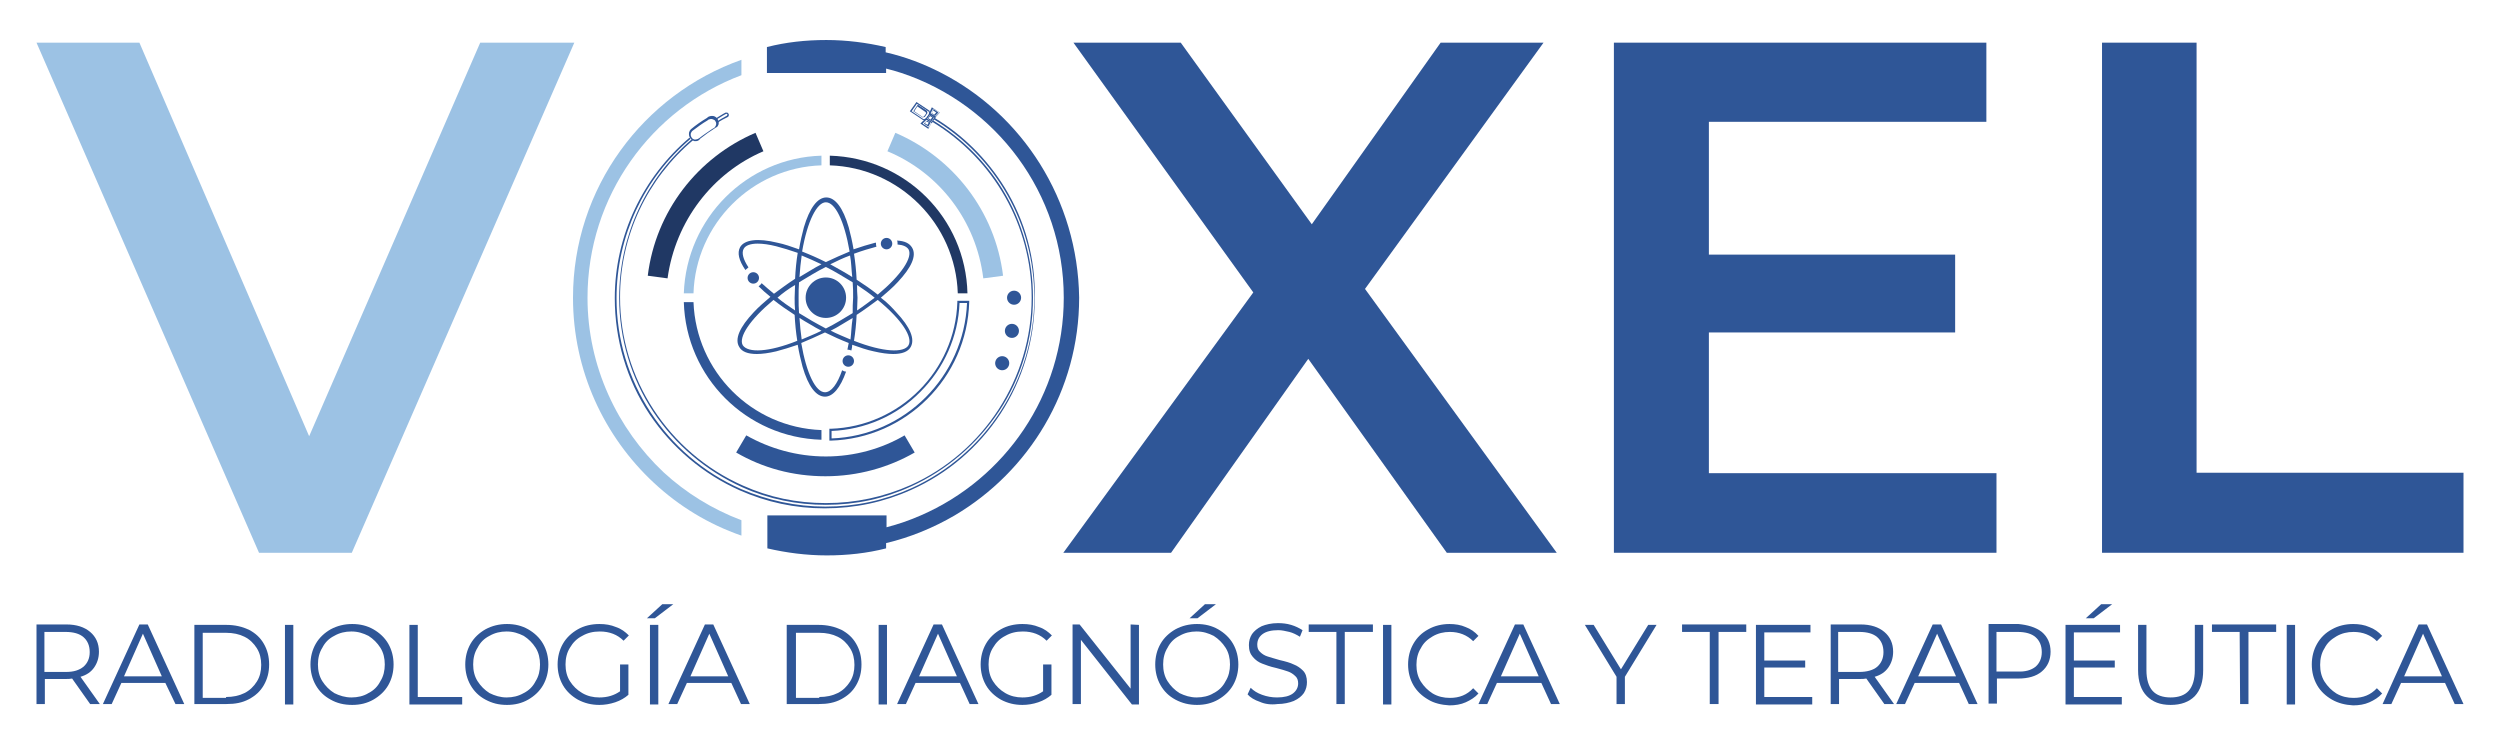 <?xml version="1.0" encoding="utf-8"?>
<!-- Generator: Adobe Illustrator 21.0.0, SVG Export Plug-In . SVG Version: 6.00 Build 0)  -->
<svg version="1.1" id="Capa_1" xmlns="http://www.w3.org/2000/svg" xmlns:xlink="http://www.w3.org/1999/xlink" x="0px" y="0px"
	 viewBox="0 0 568.5 169.5" style="enable-background:new 0 0 568.5 169.5;" xml:space="preserve">
<style type="text/css">
	.st0{fill:#2F5697;}
	.st1{fill:#9CC2E4;}
	.st2{fill:#203864;}
</style>
<g>
	<g>
		<circle class="st0" cx="187.8" cy="67.7" r="4.6"/>
	</g>
	<g>
		<circle class="st0" cx="171.3" cy="63.2" r="1.3"/>
	</g>
	<g>
		<circle class="st0" cx="192.9" cy="82.1" r="1.3"/>
	</g>
	<g>
		<path class="st0" d="M187.8,103.8c-6.6,0-12.8-1.8-18.1-4.8l-2.3,3.9c6,3.5,12.9,5.4,20.3,5.4c7.4,0,14.4-2,20.3-5.4l-2.3-3.9
			C200.6,102,194.4,103.8,187.8,103.8z"/>
	</g>
	<g>
		<path class="st0" d="M188.6,100.2v-2.7h0.3c15.7-0.5,28.3-13.2,28.8-28.8v-0.3h2.7v0.3c-0.5,17.2-14.4,31-31.5,31.5H188.6z
			 M189.1,98v1.7c16.7-0.6,30.1-14.1,30.8-30.8h-1.7c-0.3,7.6-3.5,14.8-8.9,20.2C203.9,94.6,196.6,97.7,189.1,98z"/>
	</g>
	<g>
		<path class="st0" d="M186.8,97.8v2.2c-17.1-0.5-30.8-14.2-31.3-31.3h2.2C158.3,84.5,170.9,97.2,186.8,97.8z"/>
	</g>
	<g>
		<ellipse transform="matrix(0.342 -0.94 0.94 0.342 72.314 268.57)" class="st0" cx="227.9" cy="82.6" rx="1.6" ry="1.6"/>
	</g>
	<g>
		<ellipse transform="matrix(0.174 -0.985 0.985 0.174 115.919 288.689)" class="st0" cx="230" cy="75.3" rx="1.6" ry="1.6"/>
	</g>
	<g>
		<circle class="st0" cx="230.6" cy="67.7" r="1.6"/>
	</g>
	<g>
		<g>
			<path class="st0" d="M213.9,16.5c-3.9-2-8.1-3.6-12.5-4.6v-1.2c-4.3-1-8.9-1.6-13.5-1.6l0,0c-4.7,0-9.2,0.5-13.5,1.6v5.9h27.1v-1
				c1.2,0.3,2.3,0.6,3.5,1c21.4,7.1,36.9,27.3,36.9,51.1c0,22.2-13.4,41.2-32.5,49.5c-2.5,1.1-5.1,2-7.8,2.7v-2.7h-27.1v7.5
				c4.3,1,8.9,1.6,13.5,1.6l0,0c4.7,0,9.2-0.5,13.5-1.6v-1.2c5.5-1.3,10.8-3.5,15.6-6.3c16.9-10,28.3-28.4,28.3-49.5
				C245.1,45.4,232.5,26,213.9,16.5z"/>
		</g>
		<g>
			<path class="st1" d="M133.6,67.7c0-23.1,14.5-42.9,35-50.6v-3.5c-22.3,7.9-38.3,29.1-38.3,54.1c0,16.6,7.1,31.6,18.4,42.1
				c5.7,5.3,12.4,9.4,19.9,12v-3.5c-6.6-2.5-12.6-6.2-17.7-10.9C140.4,97.5,133.6,83.3,133.6,67.7z"/>
		</g>
		<g>
			<circle class="st0" cx="201.6" cy="55.4" r="1.3"/>
		</g>
		<g>
			<path class="st0" d="M200.3,67.7c1.4-1.2,2.7-2.3,3.8-3.5c3.2-3.4,4.4-6.1,3.3-7.9c-0.6-1-1.7-1.5-3.4-1.6
				c0.1,0.2,0.1,0.4,0.1,0.6c0,0.1,0,0.2,0,0.3c1.3,0.1,2.1,0.5,2.5,1.1c1,1.8-1.6,5.8-7,10.3c-1.5-1.2-3.1-2.3-4.8-3.4
				c-0.1-2-0.3-4-0.6-5.9c1.9-0.7,3.6-1.2,5.1-1.6c-0.1-0.3-0.1-0.5-0.1-0.8v-0.1c-0.1,0-0.1,0-0.2,0c-1.5,0.4-3.2,0.9-4.9,1.5
				c-0.3-1.8-0.7-3.5-1.1-5c-1.3-4.5-3.1-6.8-5.1-6.8s-3.8,2.4-5.1,6.8c-0.4,1.5-0.8,3.2-1.1,5c-1.7-0.6-3.4-1.2-4.9-1.5
				c-4.5-1.1-7.5-0.7-8.5,1c-0.7,1.3-0.3,3,1.2,5.2c0.2-0.2,0.5-0.4,0.7-0.6c-1.2-1.8-1.6-3.3-1.1-4.2c0.4-0.8,1.6-1.2,3.2-1.2
				c1.2,0,2.6,0.2,4.2,0.6c1.5,0.4,3.2,0.9,4.9,1.5c-0.3,1.8-0.5,3.8-0.6,5.9c-1.7,1.1-3.3,2.3-4.8,3.4c-1-0.8-1.9-1.6-2.8-2.4
				c-0.2,0.3-0.4,0.5-0.7,0.7c0.8,0.8,1.7,1.6,2.7,2.4c-1.4,1.2-2.7,2.3-3.8,3.5c-3.2,3.4-4.4,6.1-3.3,7.9c0.6,1.1,2,1.6,4,1.6
				c1.2,0,2.7-0.2,4.4-0.6c1.5-0.4,3.2-0.9,4.9-1.5c0.3,1.8,0.7,3.5,1.1,5c1.3,4.5,3.1,6.8,5.1,6.8c1.8,0,3.5-2,4.8-5.7
				c-0.3,0-0.6-0.1-0.9-0.3c-1.1,3.2-2.5,5-3.9,5c-2.1,0-4.2-4.2-5.4-11.2c1.7-0.7,3.5-1.5,5.4-2.4c1.8,0.9,3.6,1.7,5.4,2.4
				c-0.1,0.5-0.2,1-0.3,1.5c0.3,0,0.6,0.1,0.9,0.2c0.1-0.4,0.2-0.9,0.2-1.3c1.7,0.6,3.4,1.2,4.9,1.5c1.7,0.4,3.2,0.6,4.4,0.6
				c2,0,3.4-0.5,4-1.6c1-1.8-0.1-4.5-3.3-7.9C202.9,70,201.8,68.8,200.3,67.7z M180.8,64.8c0,0.9-0.1,1.9-0.1,2.9s0,1.9,0.1,2.9
				c-1.5-1-2.8-1.9-4-2.9C177.9,66.7,179.3,65.7,180.8,64.8z M168.9,78.5c-1-1.8,1.6-5.8,7-10.3c1.5,1.2,3.1,2.3,4.8,3.4
				c0.1,2,0.3,4,0.6,5.9C174.8,80.1,170.1,80.3,168.9,78.5z M193.8,63c-0.8-0.5-1.6-1-2.5-1.5c-0.8-0.5-1.7-0.9-2.5-1.4
				c1.6-0.8,3.1-1.5,4.5-2C193.6,59.6,193.6,61.3,193.8,63z M187.8,46c2.1,0,4.2,4.2,5.4,11.2c-1.7,0.7-3.5,1.5-5.4,2.4
				c-1.8-0.9-3.6-1.7-5.4-2.4C183.6,50.2,185.8,46,187.8,46z M182.3,58.1c1.5,0.6,3,1.3,4.5,2c-0.8,0.4-1.7,0.9-2.5,1.4
				s-1.7,1-2.5,1.5C181.9,61.3,182.1,59.6,182.3,58.1z M182.3,77.2c-0.2-1.5-0.4-3.2-0.5-4.9c0.8,0.5,1.6,1,2.5,1.5
				c0.8,0.5,1.7,1,2.5,1.4C185.3,76,183.6,76.6,182.3,77.2z M193.4,77.2c-1.4-0.6-2.9-1.2-4.5-2c0.8-0.4,1.7-0.9,2.5-1.4
				s1.7-1,2.5-1.5C193.6,74.1,193.6,75.7,193.4,77.2z M193.9,71.2c-1,0.6-2,1.2-3,1.8c-1,0.6-2.1,1.2-3.1,1.7c-1-0.5-2-1.1-3.1-1.7
				c-1-0.6-2-1.2-3-1.8c-0.1-1.1-0.1-2.3-0.1-3.5s0-2.4,0.1-3.5c1-0.6,2-1.2,3-1.8c1-0.6,2.1-1.2,3.1-1.7c1,0.5,2.1,1.1,3.1,1.7
				s2,1.2,3,1.8c0.1,1.1,0.1,2.3,0.1,3.5C193.9,68.9,193.9,70,193.9,71.2z M194.9,64.8c1.5,1,2.8,1.9,4,2.9c-1.2,0.9-2.5,1.9-4,2.9
				c0-0.9,0.1-1.9,0.1-2.9C194.9,66.7,194.9,65.7,194.9,64.8z M206.6,78.5c-1,1.8-5.8,1.6-12.4-1c0.3-1.9,0.5-3.8,0.6-5.9
				c1.7-1.1,3.3-2.3,4.8-3.4C205.1,72.7,207.6,76.7,206.6,78.5z"/>
		</g>
		<path class="st0" d="M162.9,27.2c0.7-0.4,1.4-0.9,2.2-1.3h0.1c0,0,0,0,0.1,0s0.1,0.1,0.1,0.1c0,0.1,0,0.2-0.1,0.3
			c-0.7,0.4-1.5,0.8-2.2,1.3c0,0.1,0.1,0.2,0.1,0.3c0.7-0.5,1.5-0.9,2.3-1.3c0.2-0.1,0.3-0.4,0.2-0.7c-0.1-0.1-0.2-0.2-0.3-0.3
			c-0.1,0-0.3,0-0.4,0c-0.8,0.4-1.5,0.9-2.2,1.3C162.9,27,162.9,27.1,162.9,27.2z"/>
		<path class="st0" d="M158.1,32.1c-0.1,0-0.3,0-0.4-0.1c-0.3-0.1-0.5-0.3-0.7-0.5l0,0c-0.3-0.4-0.4-0.9-0.3-1.4
			c0.1-0.3,0.2-0.5,0.4-0.7l0,0c1.2-1,2.5-1.9,3.7-2.6l0.1-0.1l0.1-0.1l0,0c0.4-0.2,0.8-0.3,1.3-0.2c0.4,0.1,0.7,0.4,0.9,0.7
			c0.2,0.4,0.3,0.8,0.2,1.2c-0.1,0.2-0.2,0.5-0.4,0.6l0,0l0,0c-0.2,0.1-0.4,0.2-0.5,0.3c-1.1,0.7-2.1,1.4-3.1,2.2l0,0l0,0l0,0
			c-0.1,0-0.1,0.1-0.2,0.2l0,0C158.8,32.1,158.4,32.1,158.1,32.1z M157.4,29.8c-0.1,0.1-0.2,0.3-0.3,0.5c-0.1,0.4,0,0.7,0.2,1l0,0
			c0.1,0.2,0.3,0.3,0.5,0.4c0.3,0.1,0.6,0,0.9-0.1c0.1-0.1,0.1-0.1,0.2-0.1l0,0l0,0c1-0.8,2.1-1.5,3.1-2.2c0.2-0.1,0.4-0.2,0.5-0.3
			l0,0c0.1-0.1,0.2-0.3,0.3-0.5c0.1-0.3,0.1-0.6-0.1-0.9c-0.1-0.3-0.4-0.4-0.7-0.5s-0.6,0-0.9,0.1l0,0l-0.1,0.1l-0.3,0.2
			C159.8,28,158.6,28.9,157.4,29.8z"/>
		<path class="st0" d="M228.5,42.7c-4-6.5-9.5-12-16-15.9l-0.2,0.3c14.2,8.6,22.9,23.9,22.9,40.6c0,18.6-11,35.6-27.9,43.3
			c-6.2,2.8-12.7,4.2-19.6,4.2c-6.7,0-13.1-1.4-19.2-4c-17.2-7.6-28.3-24.6-28.3-43.4c0-14.1,6.3-27.3,16.8-36.2
			c-0.1-0.1-0.1-0.2-0.2-0.3c-10.6,9-17,22.3-17,36.5c0,9.4,2.7,18.6,7.9,26.4c5.1,7.6,12.2,13.6,20.5,17.3
			c6.1,2.7,12.6,4.1,19.3,4.1c6.9,0,13.5-1.4,19.7-4.2c8.3-3.7,15.3-9.7,20.3-17.3c5.1-7.8,7.8-16.9,7.8-26.2
			C235.5,58.8,233.1,50.2,228.5,42.7z"/>
		<path class="st0" d="M140.8,67.7c0,9.3,2.7,18.3,7.8,26c5,7.5,12,13.4,20.2,17.1c6,2.7,12.4,4,19,4c6.8,0,13.3-1.4,19.4-4.2
			c8.1-3.7,15-9.6,20-17.1c5.1-7.7,7.7-16.6,7.7-25.8c0-8.7-2.4-17.2-6.9-24.6c-3.9-6.4-9.4-11.8-15.8-15.7l-0.2,0.3
			c14,8.5,22.6,23.6,22.6,40c0,18.3-10.8,35.1-27.5,42.6c-6.1,2.7-12.5,4.1-19.3,4.1c-6.6,0-12.9-1.3-18.9-4
			C152,102.9,141,86.1,141,67.6c0-14,6.2-27,16.7-35.8c-0.1,0-0.2-0.1-0.3-0.2C146.9,40.5,140.8,53.6,140.8,67.7z"/>
		<path class="st0" d="M211.9,28l-1.4-0.9l0.9-1.4l1.4,0.9L211.9,28z M210.8,27l1,0.7l0.7-1l-1-0.7L210.8,27z"/>
		<path class="st0" d="M211.8,27.6l-0.9-0.6l0.6-0.9l0.9,0.6L211.8,27.6z M211.1,26.9l0.5,0.3l0.4-0.5l-0.5-0.3L211.1,26.9z"/>
		<path class="st0" d="M209.9,27.3l-3-2l1.5-2.1l3,2l0.1,0.7l-0.9,1.3L209.9,27.3z M207.3,25.3l2.7,1.8l0.5-0.1l0.8-1.1l-0.1-0.5
			l-2.7-1.8L207.3,25.3z"/>
		<path class="st0" d="M209.8,26.7l-2.1-1.4l1-1.5l2.1,1.4l0.1,0.5l-0.6,0.9L209.8,26.7z M207.9,25.3l1.9,1.3l0.3-0.1l0.5-0.7
			l-0.1-0.3l-1.9-1.3L207.9,25.3z"/>
		<path class="st0" d="M211.1,29.3l-1.8-1.2l1.2-1.2l1.4,0.9L211.1,29.3z M209.8,28.1l1.4,0.9l0.6-1.1l-1.1-0.7L209.8,28.1z"/>
		<path class="st0" d="M211.1,28.8l-1-0.7l0.7-0.7l0.8,0.5L211.1,28.8z M210.3,28l0.6,0.4l0.3-0.5l-0.5-0.3L210.3,28z"/>
		<path class="st0" d="M212.6,26.8l-1.4-0.9l0.7-1.5l1.8,1.2L212.6,26.8z M211.6,25.8l1.1,0.7l0.9-0.9l-1.4-0.9L211.6,25.8z"/>
		<path class="st0" d="M212.6,26.4l-0.8-0.6l0.5-1l1.1,0.8L212.6,26.4z M211.9,25.7l0.5,0.4l0.5-0.5l-0.7-0.5L211.9,25.7z"/>
		<g>
			<path class="st2" d="M173.6,34.4l-1.8-4.2c-13.1,5.6-22.7,17.8-24.5,32.5l4.5,0.6C153.6,50.2,162.1,39.3,173.6,34.4z"/>
		</g>
		<g>
			<path class="st1" d="M223.6,63.3l4.5-0.6c-1.8-14.7-11.4-26.9-24.5-32.5l-1.8,4.2C213.6,39.3,222,50.2,223.6,63.3z"/>
		</g>
		<g>
			<path class="st1" d="M186.8,35.4v2.2c-15.8,0.5-28.6,13.3-29.1,29.1h-2.2C156.1,49.6,169.8,35.9,186.8,35.4z"/>
		</g>
		<g>
			<path class="st2" d="M220,66.7h-2.2c-0.5-15.8-13.3-28.6-29.1-29.1v-2.2C205.9,35.9,219.6,49.6,220,66.7z"/>
		</g>
		<g>
			<path class="st1" d="M130.6,9.7L80,125.7H58.9L8.3,9.7h23.4l38.6,89.5l38.9-89.5H130.6z"/>
		</g>
		<g>
			<path class="st0" d="M329,125.7l-31.5-44.1l-31.2,44.1h-24.5L285,66.5L244.1,9.7h24.4L298.3,51l29.3-41.3h23.4l-40.6,56l43.6,60
				H329z"/>
		</g>
		<g>
			<path class="st0" d="M454,107.6v18.1h-87V9.7h84.7v18h-63.1v30.2h56v17.7h-56v32H454z"/>
		</g>
		<g>
			<path class="st0" d="M478,9.7h21.5v97.8h60.7v18.2H478V9.7z"/>
		</g>
	</g>
	<g>
		<path class="st0" d="M20.5,160.1l-4.1-5.8c-0.5,0.1-0.9,0.1-1.4,0.1h-4.8v5.7H8.3V142h6.8c2.3,0,4.1,0.6,5.4,1.7
			c1.3,1.1,2,2.6,2,4.5c0,1.4-0.4,2.6-1.1,3.6c-0.7,1-1.7,1.7-3.1,2.1l4.4,6.2H20.5z M19,151.6c0.9-0.8,1.4-1.9,1.4-3.3
			c0-1.5-0.5-2.6-1.4-3.4c-0.9-0.8-2.3-1.2-4.1-1.2h-4.8v9.1H15C16.8,152.8,18,152.4,19,151.6z"/>
		<path class="st0" d="M37.6,155.3h-10l-2.2,4.8h-2l8.3-18.1h1.9l8.3,18.1h-2L37.6,155.3z M36.8,153.8l-4.3-9.7l-4.3,9.7H36.8z"/>
		<path class="st0" d="M44.2,142.1h7.3c1.9,0,3.6,0.4,5.1,1.1c1.5,0.8,2.6,1.8,3.4,3.2s1.2,2.9,1.2,4.7s-0.4,3.3-1.2,4.7
			c-0.8,1.4-1.9,2.4-3.4,3.2s-3.1,1.1-5.1,1.1h-7.3V142.1z M51.4,158.5c1.6,0,3-0.3,4.2-0.9c1.2-0.6,2.1-1.5,2.8-2.6
			c0.7-1.1,1-2.4,1-3.8c0-1.4-0.3-2.7-1-3.8s-1.6-2-2.8-2.6c-1.2-0.6-2.6-0.9-4.2-0.9h-5.3v14.8h5.3V158.5z"/>
		<path class="st0" d="M64.8,142.1h1.9v18.1h-1.9V142.1z"/>
		<path class="st0" d="M75.2,159.1c-1.5-0.8-2.6-1.9-3.4-3.3c-0.8-1.4-1.2-3-1.2-4.7s0.4-3.3,1.2-4.7c0.8-1.4,2-2.5,3.4-3.3
			c1.5-0.8,3.1-1.2,4.9-1.2s3.4,0.4,4.8,1.2s2.6,1.9,3.4,3.3c0.8,1.4,1.2,3,1.2,4.7s-0.4,3.3-1.2,4.7s-2,2.5-3.4,3.3s-3,1.2-4.8,1.2
			C78.2,160.3,76.6,159.9,75.2,159.1z M83.8,157.6c1.2-0.6,2.1-1.5,2.7-2.7c0.7-1.1,1-2.4,1-3.8c0-1.4-0.3-2.7-1-3.8s-1.6-2-2.7-2.7
			c-1.2-0.6-2.4-1-3.9-1c-1.4,0-2.7,0.3-3.9,1c-1.2,0.6-2.1,1.5-2.7,2.7c-0.7,1.1-1,2.4-1,3.8c0,1.4,0.3,2.7,1,3.8s1.6,2,2.7,2.7
			c1.2,0.6,2.5,1,3.9,1S82.7,158.3,83.8,157.6z"/>
		<path class="st0" d="M93.1,142.1H95v16.4h10.1v1.7h-12V142.1z"/>
		<path class="st0" d="M110.4,159.1c-1.5-0.8-2.6-1.9-3.4-3.3c-0.8-1.4-1.2-3-1.2-4.7s0.4-3.3,1.2-4.7s2-2.5,3.4-3.3
			c1.5-0.8,3.1-1.2,4.9-1.2c1.8,0,3.4,0.4,4.8,1.2c1.4,0.8,2.6,1.9,3.4,3.3c0.8,1.4,1.2,3,1.2,4.7s-0.4,3.3-1.2,4.7s-2,2.5-3.4,3.3
			s-3,1.2-4.8,1.2C113.4,160.3,111.9,159.9,110.4,159.1z M119.1,157.6c1.2-0.6,2.1-1.5,2.7-2.7c0.7-1.1,1-2.4,1-3.8
			c0-1.4-0.3-2.7-1-3.8s-1.6-2-2.7-2.7c-1.2-0.6-2.4-1-3.9-1c-1.4,0-2.7,0.3-3.9,1c-1.2,0.6-2.1,1.5-2.7,2.7c-0.7,1.1-1,2.4-1,3.8
			c0,1.4,0.3,2.7,1,3.8s1.6,2,2.7,2.7c1.2,0.6,2.5,1,3.9,1S117.9,158.3,119.1,157.6z"/>
		<path class="st0" d="M141.1,151.1h1.8v6.9c-0.8,0.7-1.8,1.3-3,1.7s-2.4,0.6-3.6,0.6c-1.8,0-3.4-0.4-4.9-1.2
			c-1.4-0.8-2.6-1.9-3.4-3.3c-0.8-1.4-1.2-3-1.2-4.7s0.4-3.3,1.2-4.7s2-2.5,3.4-3.3s3.1-1.2,4.9-1.2c1.4,0,2.6,0.2,3.8,0.7
			c1.2,0.4,2.1,1.1,2.9,1.9l-1.2,1.2c-1.4-1.4-3.2-2.1-5.4-2.1c-1.5,0-2.8,0.3-4,1c-1.2,0.6-2.1,1.5-2.8,2.7c-0.7,1.1-1,2.4-1,3.8
			c0,1.4,0.3,2.7,1,3.8s1.6,2,2.8,2.7s2.5,1,3.9,1c1.9,0,3.4-0.5,4.7-1.4v-6.1H141.1z"/>
		<path class="st0" d="M150.6,137.4h2.5l-4.2,3.2h-1.8L150.6,137.4z M147.8,142.1h1.9v18.1h-1.9V142.1z"/>
		<path class="st0" d="M166.3,155.3h-10.1l-2.2,4.8h-2l8.3-18.1h1.9l8.3,18.1h-2L166.3,155.3z M165.6,153.8l-4.3-9.7l-4.3,9.7H165.6
			z"/>
		<path class="st0" d="M178.9,142.1h7.3c1.9,0,3.6,0.4,5.1,1.1c1.5,0.8,2.6,1.8,3.4,3.2c0.8,1.4,1.2,2.9,1.2,4.7s-0.4,3.3-1.2,4.7
			s-1.9,2.4-3.4,3.2s-3.1,1.1-5.1,1.1h-7.3V142.1z M186.3,158.5c1.6,0,3-0.3,4.2-0.9c1.2-0.6,2.1-1.5,2.8-2.6s1-2.4,1-3.8
			c0-1.4-0.3-2.7-1-3.8s-1.6-2-2.8-2.6s-2.6-0.9-4.2-0.9h-5.3v14.8h5.3V158.5z"/>
		<path class="st0" d="M199.8,142.1h1.9v18.1h-1.9V142.1z"/>
		<path class="st0" d="M218.3,155.3h-10.1l-2.2,4.8h-2l8.3-18.1h1.9l8.3,18.1h-2L218.3,155.3z M217.6,153.8l-4.3-9.7l-4.3,9.7H217.6
			z"/>
		<path class="st0" d="M237.3,151.1h1.8v6.9c-0.8,0.7-1.8,1.3-3,1.7s-2.4,0.6-3.6,0.6c-1.8,0-3.4-0.4-4.9-1.2
			c-1.4-0.8-2.6-1.9-3.4-3.3c-0.8-1.4-1.2-3-1.2-4.7s0.4-3.3,1.2-4.7c0.8-1.4,2-2.5,3.4-3.3s3.1-1.2,4.9-1.2c1.4,0,2.6,0.2,3.8,0.7
			c1.2,0.4,2.1,1.1,2.9,1.9l-1.2,1.2c-1.4-1.4-3.2-2.1-5.4-2.1c-1.5,0-2.8,0.3-4,1c-1.2,0.6-2.1,1.5-2.8,2.7c-0.7,1.1-1,2.4-1,3.8
			c0,1.4,0.3,2.7,1,3.8s1.6,2,2.8,2.7c1.2,0.7,2.5,1,3.9,1c1.9,0,3.4-0.5,4.7-1.4v-6.1H237.3z"/>
		<path class="st0" d="M259,142.1v18.1h-1.6l-11.6-14.7v14.6h-1.9V142h1.6l11.6,14.6V142L259,142.1L259,142.1z"/>
		<path class="st0" d="M267.3,159.1c-1.5-0.8-2.6-1.9-3.4-3.3c-0.8-1.4-1.2-3-1.2-4.7s0.4-3.3,1.2-4.7c0.8-1.4,2-2.5,3.4-3.3
			c1.5-0.8,3.1-1.2,4.9-1.2s3.4,0.4,4.8,1.2s2.6,1.9,3.4,3.3c0.8,1.4,1.2,3,1.2,4.7s-0.4,3.3-1.2,4.7s-2,2.5-3.4,3.3s-3,1.2-4.8,1.2
			C270.4,160.3,268.8,159.9,267.3,159.1z M276,157.6c1.2-0.6,2.1-1.5,2.7-2.7c0.7-1.1,1-2.4,1-3.8c0-1.4-0.3-2.7-1-3.8
			s-1.6-2-2.7-2.7c-1.2-0.6-2.4-1-3.9-1c-1.4,0-2.7,0.3-3.9,1c-1.2,0.6-2.1,1.5-2.7,2.7c-0.7,1.1-1,2.4-1,3.8c0,1.4,0.3,2.7,1,3.8
			s1.6,2,2.7,2.7c1.2,0.6,2.5,1,3.9,1S274.9,158.3,276,157.6z M274,137.4h2.5l-4.2,3.2h-1.8L274,137.4z"/>
		<path class="st0" d="M286.5,159.6c-1.2-0.4-2.2-1-2.8-1.7l0.7-1.5c0.7,0.7,1.5,1.2,2.6,1.6c1.1,0.4,2.2,0.6,3.4,0.6
			c1.6,0,2.8-0.3,3.6-0.9c0.8-0.6,1.2-1.4,1.2-2.3c0-0.7-0.2-1.3-0.7-1.7c-0.4-0.4-1-0.8-1.6-1s-1.5-0.5-2.7-0.8
			c-1.4-0.3-2.4-0.7-3.2-1c-0.8-0.3-1.5-0.8-2.1-1.5s-0.9-1.5-0.9-2.7c0-0.9,0.2-1.7,0.7-2.5c0.5-0.7,1.2-1.3,2.2-1.8
			c1-0.4,2.2-0.7,3.7-0.7c1,0,2,0.1,3,0.4c1,0.3,1.8,0.7,2.6,1.2l-0.6,1.5c-0.8-0.5-1.6-0.9-2.4-1.1c-0.9-0.2-1.7-0.4-2.5-0.4
			c-1.6,0-2.8,0.3-3.6,0.9c-0.8,0.6-1.2,1.4-1.2,2.4c0,0.7,0.2,1.3,0.7,1.7c0.4,0.4,1,0.8,1.7,1s1.6,0.5,2.7,0.8
			c1.3,0.3,2.4,0.6,3.2,1c0.8,0.3,1.5,0.8,2.1,1.4c0.6,0.6,0.9,1.5,0.9,2.6c0,0.9-0.2,1.7-0.7,2.5c-0.5,0.7-1.2,1.3-2.3,1.8
			c-1,0.4-2.3,0.7-3.7,0.7C289,160.3,287.6,160.1,286.5,159.6z"/>
		<path class="st0" d="M303.9,143.7h-6.3V142h14.6v1.7h-6.4v16.4h-1.9V143.7z"/>
		<path class="st0" d="M314.5,142.1h1.9v18.1h-1.9V142.1z"/>
		<path class="st0" d="M324.8,159.1c-1.4-0.8-2.6-1.9-3.4-3.3s-1.2-3-1.2-4.7s0.4-3.3,1.2-4.7c0.8-1.4,1.9-2.5,3.4-3.3
			c1.4-0.8,3.1-1.2,4.8-1.2c1.3,0,2.6,0.2,3.7,0.7c1.1,0.4,2.1,1.1,2.9,2l-1.2,1.2c-1.4-1.4-3.2-2.1-5.3-2.1c-1.4,0-2.7,0.3-3.9,1
			c-1.2,0.7-2.1,1.5-2.7,2.7c-0.7,1.1-1,2.4-1,3.8c0,1.4,0.3,2.7,1,3.8s1.6,2,2.7,2.7c1.2,0.7,2.5,1,3.9,1c2.2,0,3.9-0.7,5.3-2.2
			l1.2,1.2c-0.8,0.9-1.8,1.5-2.9,2s-2.4,0.7-3.7,0.7C327.8,160.3,326.1,159.9,324.8,159.1z"/>
		<path class="st0" d="M350.5,155.3h-10.1l-2.2,4.8h-2l8.3-18.1h1.9l8.3,18.1h-2L350.5,155.3z M349.9,153.8l-4.3-9.7l-4.3,9.7H349.9
			z"/>
		<path class="st0" d="M369.5,153.9v6.2h-1.9v-6.2l-7.2-11.8h2l6.2,10.1l6.2-10.1h1.9L369.5,153.9z"/>
		<path class="st0" d="M388.8,143.7h-6.3V142h14.6v1.7h-6.3v16.4h-2V143.7z"/>
		<path class="st0" d="M412.1,158.5v1.7h-12.8v-18.1h12.4v1.7h-10.5v6.4h9.3v1.6h-9.3v6.7L412.1,158.5L412.1,158.5z"/>
		<path class="st0" d="M428.5,160.1l-4.1-5.8c-0.5,0.1-0.9,0.1-1.4,0.1h-4.8v5.7h-1.9V142h6.8c2.3,0,4.1,0.6,5.4,1.7
			c1.3,1.1,2,2.6,2,4.5c0,1.4-0.4,2.6-1.1,3.6s-1.7,1.7-3.1,2.1l4.4,6.2H428.5z M426.9,151.6c0.9-0.8,1.4-1.9,1.4-3.3
			c0-1.5-0.5-2.6-1.4-3.4c-0.9-0.8-2.3-1.2-4.1-1.2H418v9.1h4.8C424.5,152.8,426,152.4,426.9,151.6z"/>
		<path class="st0" d="M445.5,155.3h-10.1l-2.2,4.8h-2l8.3-18.1h1.9l8.3,18.1h-2L445.5,155.3z M444.8,153.8l-4.3-9.7l-4.3,9.7H444.8
			z"/>
		<path class="st0" d="M464.3,143.7c1.3,1.1,2,2.6,2,4.5s-0.7,3.4-2,4.5s-3.1,1.6-5.4,1.6h-4.8v5.7h-1.9v-18.1h6.8
			C461,142.1,462.9,142.6,464.3,143.7z M462.9,151.6c0.9-0.8,1.4-1.9,1.4-3.3c0-1.5-0.5-2.6-1.4-3.4c-0.9-0.8-2.3-1.2-4.1-1.2H454v9
			h4.8C460.5,152.8,461.9,152.4,462.9,151.6z"/>
		<path class="st0" d="M482.5,158.5v1.7h-12.8v-18.1h12.4v1.7h-10.5v6.4h9.3v1.6h-9.3v6.7L482.5,158.5L482.5,158.5z M477.8,137.4
			h2.5l-4.2,3.2h-1.8L477.8,137.4z"/>
		<path class="st0" d="M488.2,158.3c-1.3-1.3-2-3.3-2-5.9v-10.3h1.9v10.3c0,2.1,0.5,3.7,1.4,4.7s2.3,1.5,4.1,1.5s3.2-0.5,4.1-1.5
			c0.9-1,1.4-2.6,1.4-4.7v-10.3h1.9v10.3c0,2.6-0.6,4.5-1.9,5.9c-1.3,1.3-3.1,2-5.5,2S489.5,159.6,488.2,158.3z"/>
		<path class="st0" d="M509.3,143.7H503V142h14.6v1.7h-6.3v16.4h-1.9L509.3,143.7L509.3,143.7z"/>
		<path class="st0" d="M520,142.1h1.9v18.1H520V142.1z"/>
		<path class="st0" d="M530.3,159.1c-1.4-0.8-2.6-1.9-3.4-3.3c-0.8-1.4-1.2-3-1.2-4.7s0.4-3.3,1.2-4.7s1.9-2.5,3.4-3.3
			c1.4-0.8,3.1-1.2,4.8-1.2c1.3,0,2.6,0.2,3.7,0.7c1.1,0.4,2.1,1.1,2.9,2l-1.2,1.2c-1.4-1.4-3.2-2.1-5.3-2.1c-1.4,0-2.7,0.3-3.9,1
			s-2.1,1.5-2.7,2.7c-0.7,1.1-1,2.4-1,3.8c0,1.4,0.3,2.7,1,3.8s1.6,2,2.7,2.7c1.2,0.7,2.5,1,3.9,1c2.2,0,3.9-0.7,5.3-2.2l1.2,1.2
			c-0.8,0.9-1.8,1.5-2.9,2c-1.1,0.5-2.4,0.7-3.7,0.7C533.3,160.3,531.7,159.9,530.3,159.1z"/>
		<path class="st0" d="M556,155.3H546l-2.2,4.8h-2L550,142h1.9l8.3,18.1h-2L556,155.3z M555.3,153.8l-4.3-9.7l-4.3,9.7H555.3z"/>
	</g>
</g>
</svg>
